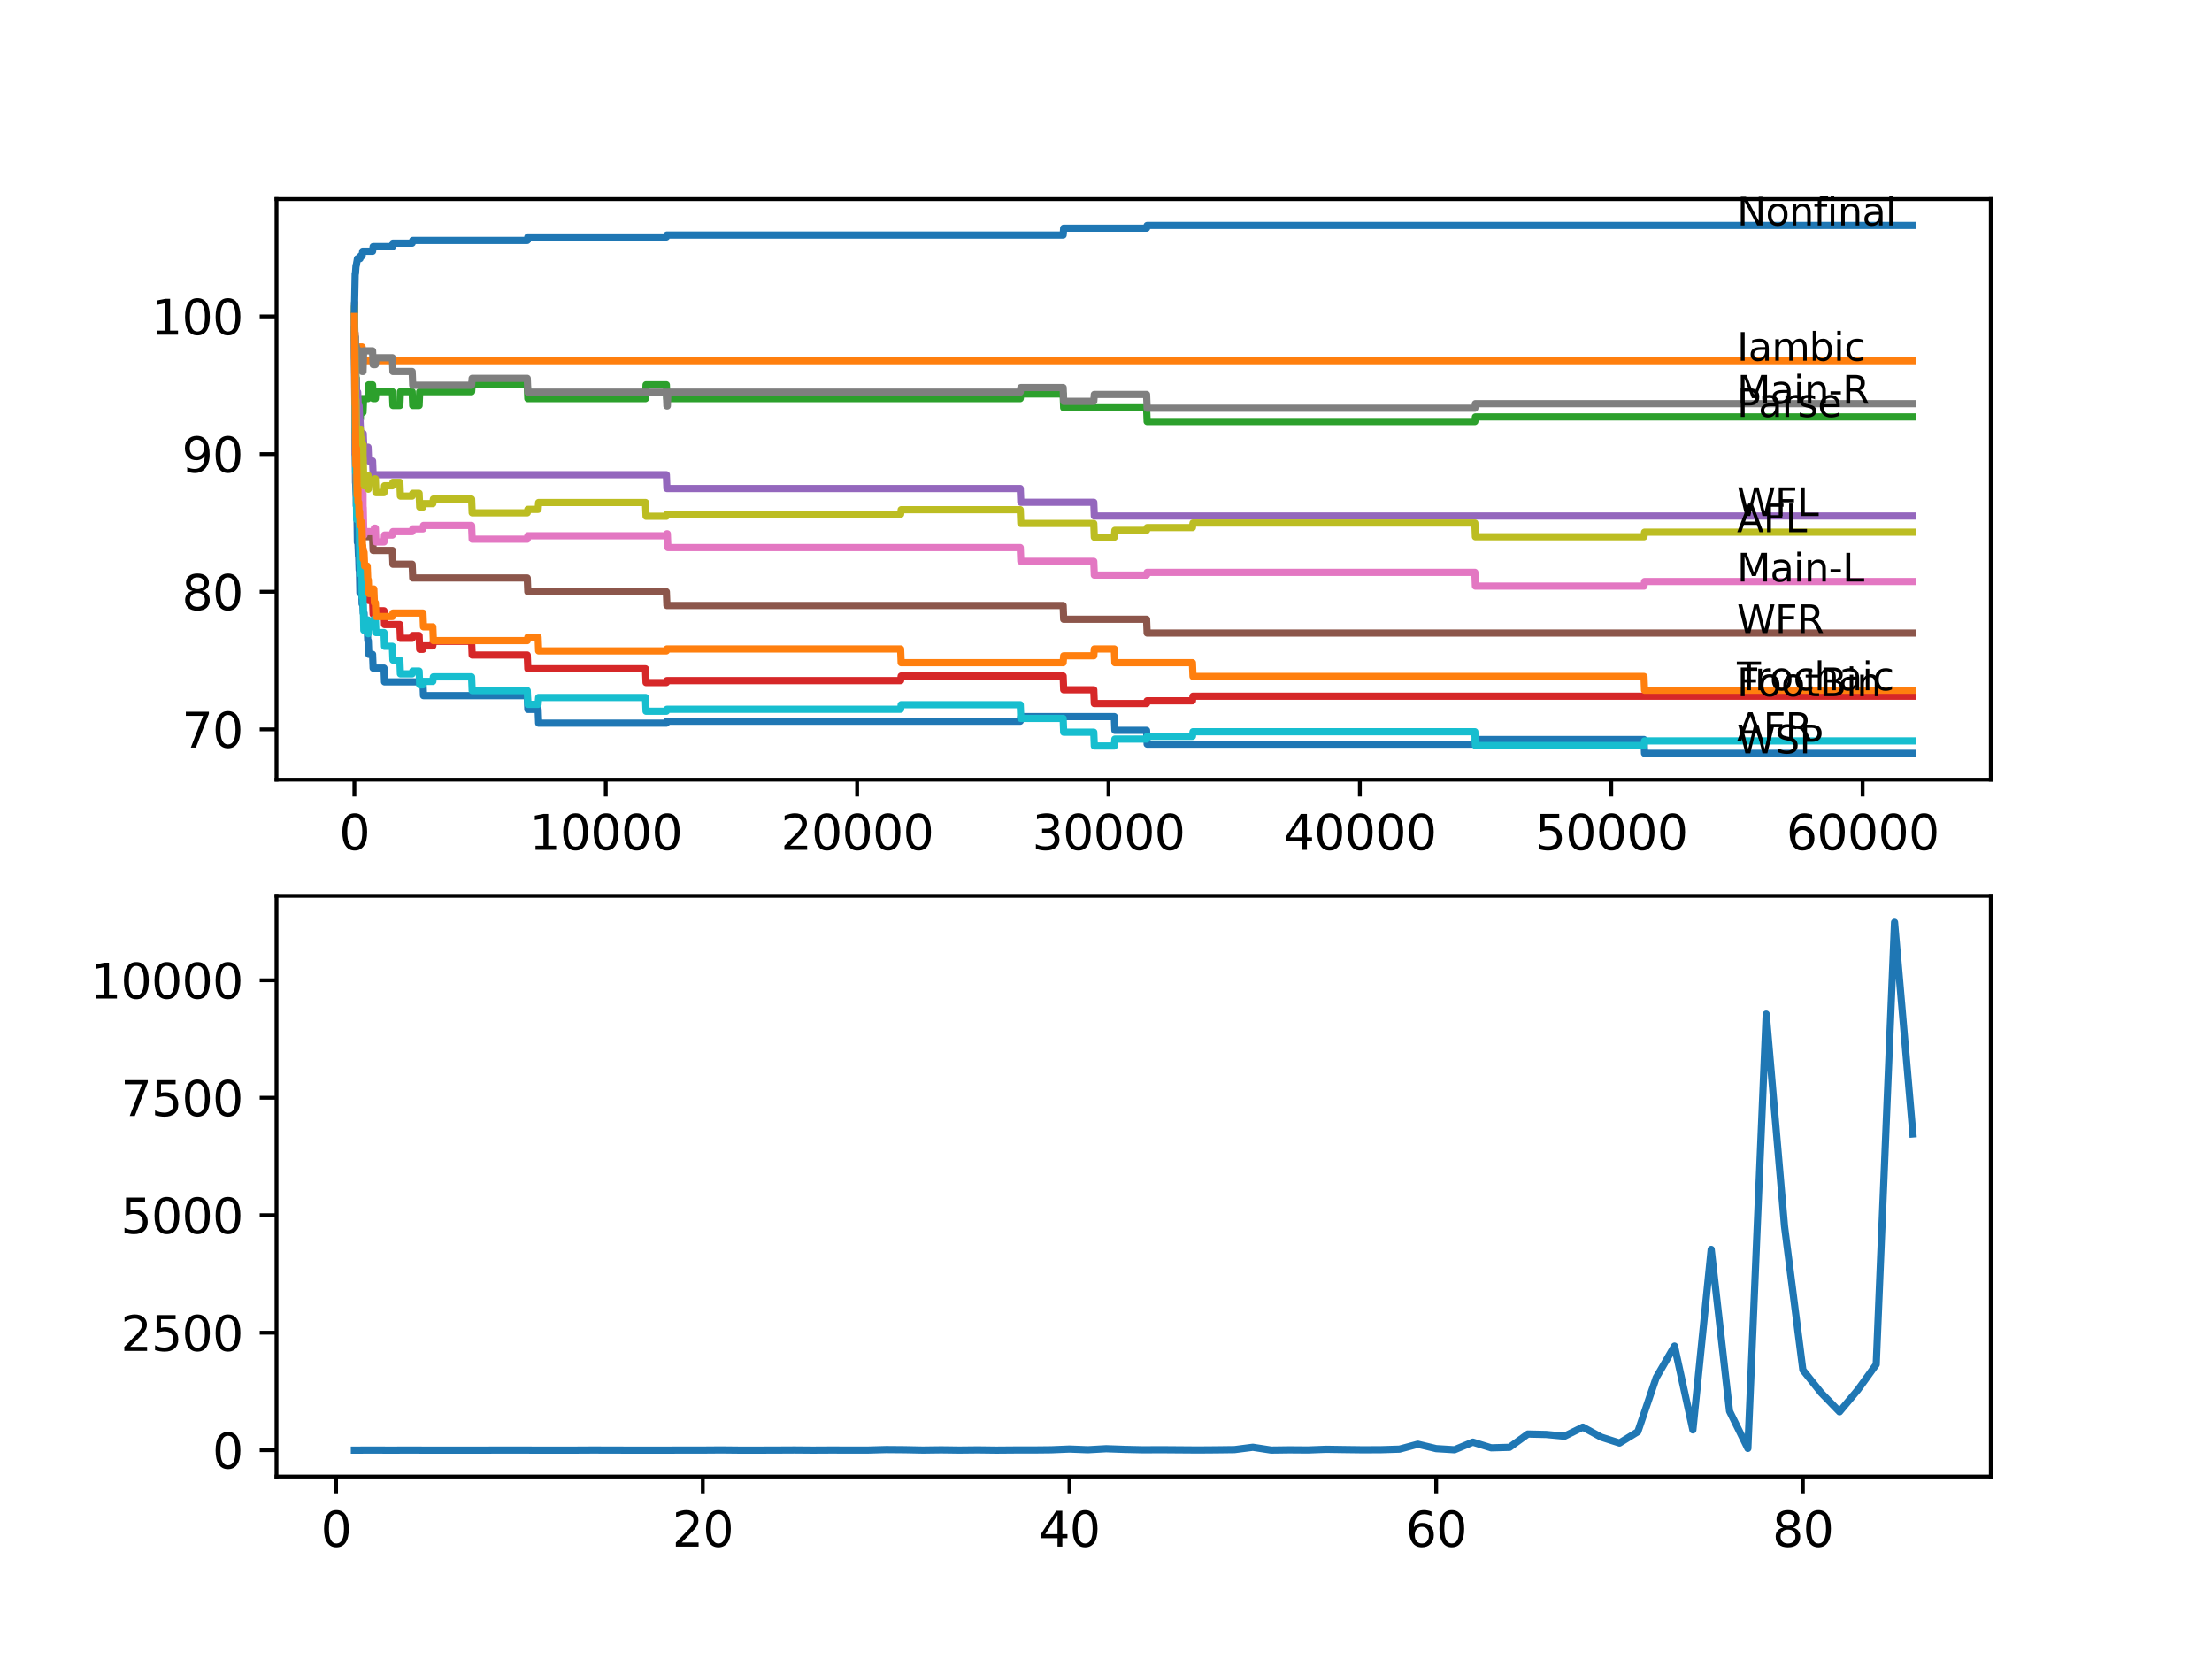 <?xml version="1.0" encoding="utf-8" standalone="no"?>
<!DOCTYPE svg PUBLIC "-//W3C//DTD SVG 1.1//EN"
  "http://www.w3.org/Graphics/SVG/1.1/DTD/svg11.dtd">
<svg xmlns:xlink="http://www.w3.org/1999/xlink" width="460.8pt" height="345.6pt" viewBox="0 0 460.8 345.6" xmlns="http://www.w3.org/2000/svg" version="1.1">
 <defs>
  <style type="text/css">*{stroke-linejoin: round; stroke-linecap: butt}</style>
 </defs>
 <g id="figure_1">
  <g id="patch_1">
   <path d="M 0 345.6 
L 460.8 345.6 
L 460.8 0 
L 0 0 
z
" style="fill: #ffffff"/>
  </g>
  <g id="axes_1">
   <g id="patch_2">
    <path d="M 57.6 162.432 
L 414.72 162.432 
L 414.72 41.472 
L 57.6 41.472 
z
" style="fill: #ffffff"/>
   </g>
   <g id="matplotlib.axis_1">
    <g id="xtick_1">
     <g id="line2d_1">
      <defs>
       <path id="m8330bb3895" d="M 0 0 
L 0 3.5 
" style="stroke: #000000; stroke-width: 0.8"/>
      </defs>
      <g>
       <use xlink:href="#m8330bb3895" x="73.827" y="162.432" style="stroke: #000000; stroke-width: 0.8"/>
      </g>
     </g>
     <g id="text_1">
      <!-- 0 -->
      <g transform="translate(70.646 177.03)scale(0.1 -0.1)">
       <defs>
        <path id="DejaVuSans-30" d="M 2034 4250 
Q 1547 4250 1301 3770 
Q 1056 3291 1056 2328 
Q 1056 1369 1301 889 
Q 1547 409 2034 409 
Q 2525 409 2770 889 
Q 3016 1369 3016 2328 
Q 3016 3291 2770 3770 
Q 2525 4250 2034 4250 
z
M 2034 4750 
Q 2819 4750 3233 4129 
Q 3647 3509 3647 2328 
Q 3647 1150 3233 529 
Q 2819 -91 2034 -91 
Q 1250 -91 836 529 
Q 422 1150 422 2328 
Q 422 3509 836 4129 
Q 1250 4750 2034 4750 
z
" transform="scale(0.016)"/>
       </defs>
       <use xlink:href="#DejaVuSans-30"/>
      </g>
     </g>
    </g>
    <g id="xtick_2">
     <g id="line2d_2">
      <g>
       <use xlink:href="#m8330bb3895" x="126.192" y="162.432" style="stroke: #000000; stroke-width: 0.8"/>
      </g>
     </g>
     <g id="text_2">
      <!-- 10000 -->
      <g transform="translate(110.286 177.03)scale(0.1 -0.1)">
       <defs>
        <path id="DejaVuSans-31" d="M 794 531 
L 1825 531 
L 1825 4091 
L 703 3866 
L 703 4441 
L 1819 4666 
L 2450 4666 
L 2450 531 
L 3481 531 
L 3481 0 
L 794 0 
L 794 531 
z
" transform="scale(0.016)"/>
       </defs>
       <use xlink:href="#DejaVuSans-31"/>
       <use xlink:href="#DejaVuSans-30" x="63.623"/>
       <use xlink:href="#DejaVuSans-30" x="127.246"/>
       <use xlink:href="#DejaVuSans-30" x="190.869"/>
       <use xlink:href="#DejaVuSans-30" x="254.492"/>
      </g>
     </g>
    </g>
    <g id="xtick_3">
     <g id="line2d_3">
      <g>
       <use xlink:href="#m8330bb3895" x="178.556" y="162.432" style="stroke: #000000; stroke-width: 0.8"/>
      </g>
     </g>
     <g id="text_3">
      <!-- 20000 -->
      <g transform="translate(162.65 177.03)scale(0.1 -0.1)">
       <defs>
        <path id="DejaVuSans-32" d="M 1228 531 
L 3431 531 
L 3431 0 
L 469 0 
L 469 531 
Q 828 903 1448 1529 
Q 2069 2156 2228 2338 
Q 2531 2678 2651 2914 
Q 2772 3150 2772 3378 
Q 2772 3750 2511 3984 
Q 2250 4219 1831 4219 
Q 1534 4219 1204 4116 
Q 875 4013 500 3803 
L 500 4441 
Q 881 4594 1212 4672 
Q 1544 4750 1819 4750 
Q 2544 4750 2975 4387 
Q 3406 4025 3406 3419 
Q 3406 3131 3298 2873 
Q 3191 2616 2906 2266 
Q 2828 2175 2409 1742 
Q 1991 1309 1228 531 
z
" transform="scale(0.016)"/>
       </defs>
       <use xlink:href="#DejaVuSans-32"/>
       <use xlink:href="#DejaVuSans-30" x="63.623"/>
       <use xlink:href="#DejaVuSans-30" x="127.246"/>
       <use xlink:href="#DejaVuSans-30" x="190.869"/>
       <use xlink:href="#DejaVuSans-30" x="254.492"/>
      </g>
     </g>
    </g>
    <g id="xtick_4">
     <g id="line2d_4">
      <g>
       <use xlink:href="#m8330bb3895" x="230.921" y="162.432" style="stroke: #000000; stroke-width: 0.8"/>
      </g>
     </g>
     <g id="text_4">
      <!-- 30000 -->
      <g transform="translate(215.015 177.03)scale(0.1 -0.1)">
       <defs>
        <path id="DejaVuSans-33" d="M 2597 2516 
Q 3050 2419 3304 2112 
Q 3559 1806 3559 1356 
Q 3559 666 3084 287 
Q 2609 -91 1734 -91 
Q 1441 -91 1130 -33 
Q 819 25 488 141 
L 488 750 
Q 750 597 1062 519 
Q 1375 441 1716 441 
Q 2309 441 2620 675 
Q 2931 909 2931 1356 
Q 2931 1769 2642 2001 
Q 2353 2234 1838 2234 
L 1294 2234 
L 1294 2753 
L 1863 2753 
Q 2328 2753 2575 2939 
Q 2822 3125 2822 3475 
Q 2822 3834 2567 4026 
Q 2313 4219 1838 4219 
Q 1578 4219 1281 4162 
Q 984 4106 628 3988 
L 628 4550 
Q 988 4650 1302 4700 
Q 1616 4750 1894 4750 
Q 2613 4750 3031 4423 
Q 3450 4097 3450 3541 
Q 3450 3153 3228 2886 
Q 3006 2619 2597 2516 
z
" transform="scale(0.016)"/>
       </defs>
       <use xlink:href="#DejaVuSans-33"/>
       <use xlink:href="#DejaVuSans-30" x="63.623"/>
       <use xlink:href="#DejaVuSans-30" x="127.246"/>
       <use xlink:href="#DejaVuSans-30" x="190.869"/>
       <use xlink:href="#DejaVuSans-30" x="254.492"/>
      </g>
     </g>
    </g>
    <g id="xtick_5">
     <g id="line2d_5">
      <g>
       <use xlink:href="#m8330bb3895" x="283.285" y="162.432" style="stroke: #000000; stroke-width: 0.8"/>
      </g>
     </g>
     <g id="text_5">
      <!-- 40000 -->
      <g transform="translate(267.379 177.03)scale(0.1 -0.1)">
       <defs>
        <path id="DejaVuSans-34" d="M 2419 4116 
L 825 1625 
L 2419 1625 
L 2419 4116 
z
M 2253 4666 
L 3047 4666 
L 3047 1625 
L 3713 1625 
L 3713 1100 
L 3047 1100 
L 3047 0 
L 2419 0 
L 2419 1100 
L 313 1100 
L 313 1709 
L 2253 4666 
z
" transform="scale(0.016)"/>
       </defs>
       <use xlink:href="#DejaVuSans-34"/>
       <use xlink:href="#DejaVuSans-30" x="63.623"/>
       <use xlink:href="#DejaVuSans-30" x="127.246"/>
       <use xlink:href="#DejaVuSans-30" x="190.869"/>
       <use xlink:href="#DejaVuSans-30" x="254.492"/>
      </g>
     </g>
    </g>
    <g id="xtick_6">
     <g id="line2d_6">
      <g>
       <use xlink:href="#m8330bb3895" x="335.65" y="162.432" style="stroke: #000000; stroke-width: 0.8"/>
      </g>
     </g>
     <g id="text_6">
      <!-- 50000 -->
      <g transform="translate(319.744 177.03)scale(0.1 -0.1)">
       <defs>
        <path id="DejaVuSans-35" d="M 691 4666 
L 3169 4666 
L 3169 4134 
L 1269 4134 
L 1269 2991 
Q 1406 3038 1543 3061 
Q 1681 3084 1819 3084 
Q 2600 3084 3056 2656 
Q 3513 2228 3513 1497 
Q 3513 744 3044 326 
Q 2575 -91 1722 -91 
Q 1428 -91 1123 -41 
Q 819 9 494 109 
L 494 744 
Q 775 591 1075 516 
Q 1375 441 1709 441 
Q 2250 441 2565 725 
Q 2881 1009 2881 1497 
Q 2881 1984 2565 2268 
Q 2250 2553 1709 2553 
Q 1456 2553 1204 2497 
Q 953 2441 691 2322 
L 691 4666 
z
" transform="scale(0.016)"/>
       </defs>
       <use xlink:href="#DejaVuSans-35"/>
       <use xlink:href="#DejaVuSans-30" x="63.623"/>
       <use xlink:href="#DejaVuSans-30" x="127.246"/>
       <use xlink:href="#DejaVuSans-30" x="190.869"/>
       <use xlink:href="#DejaVuSans-30" x="254.492"/>
      </g>
     </g>
    </g>
    <g id="xtick_7">
     <g id="line2d_7">
      <g>
       <use xlink:href="#m8330bb3895" x="388.014" y="162.432" style="stroke: #000000; stroke-width: 0.8"/>
      </g>
     </g>
     <g id="text_7">
      <!-- 60000 -->
      <g transform="translate(372.108 177.03)scale(0.1 -0.1)">
       <defs>
        <path id="DejaVuSans-36" d="M 2113 2584 
Q 1688 2584 1439 2293 
Q 1191 2003 1191 1497 
Q 1191 994 1439 701 
Q 1688 409 2113 409 
Q 2538 409 2786 701 
Q 3034 994 3034 1497 
Q 3034 2003 2786 2293 
Q 2538 2584 2113 2584 
z
M 3366 4563 
L 3366 3988 
Q 3128 4100 2886 4159 
Q 2644 4219 2406 4219 
Q 1781 4219 1451 3797 
Q 1122 3375 1075 2522 
Q 1259 2794 1537 2939 
Q 1816 3084 2150 3084 
Q 2853 3084 3261 2657 
Q 3669 2231 3669 1497 
Q 3669 778 3244 343 
Q 2819 -91 2113 -91 
Q 1303 -91 875 529 
Q 447 1150 447 2328 
Q 447 3434 972 4092 
Q 1497 4750 2381 4750 
Q 2619 4750 2861 4703 
Q 3103 4656 3366 4563 
z
" transform="scale(0.016)"/>
       </defs>
       <use xlink:href="#DejaVuSans-36"/>
       <use xlink:href="#DejaVuSans-30" x="63.623"/>
       <use xlink:href="#DejaVuSans-30" x="127.246"/>
       <use xlink:href="#DejaVuSans-30" x="190.869"/>
       <use xlink:href="#DejaVuSans-30" x="254.492"/>
      </g>
     </g>
    </g>
   </g>
   <g id="matplotlib.axis_2">
    <g id="ytick_1">
     <g id="line2d_8">
      <defs>
       <path id="m1b550901ca" d="M 0 0 
L -3.5 0 
" style="stroke: #000000; stroke-width: 0.8"/>
      </defs>
      <g>
       <use xlink:href="#m1b550901ca" x="57.6" y="151.943" style="stroke: #000000; stroke-width: 0.8"/>
      </g>
     </g>
     <g id="text_8">
      <!-- 70 -->
      <g transform="translate(37.875 155.742)scale(0.1 -0.1)">
       <defs>
        <path id="DejaVuSans-37" d="M 525 4666 
L 3525 4666 
L 3525 4397 
L 1831 0 
L 1172 0 
L 2766 4134 
L 525 4134 
L 525 4666 
z
" transform="scale(0.016)"/>
       </defs>
       <use xlink:href="#DejaVuSans-37"/>
       <use xlink:href="#DejaVuSans-30" x="63.623"/>
      </g>
     </g>
    </g>
    <g id="ytick_2">
     <g id="line2d_9">
      <g>
       <use xlink:href="#m1b550901ca" x="57.6" y="123.27" style="stroke: #000000; stroke-width: 0.8"/>
      </g>
     </g>
     <g id="text_9">
      <!-- 80 -->
      <g transform="translate(37.875 127.069)scale(0.1 -0.1)">
       <defs>
        <path id="DejaVuSans-38" d="M 2034 2216 
Q 1584 2216 1326 1975 
Q 1069 1734 1069 1313 
Q 1069 891 1326 650 
Q 1584 409 2034 409 
Q 2484 409 2743 651 
Q 3003 894 3003 1313 
Q 3003 1734 2745 1975 
Q 2488 2216 2034 2216 
z
M 1403 2484 
Q 997 2584 770 2862 
Q 544 3141 544 3541 
Q 544 4100 942 4425 
Q 1341 4750 2034 4750 
Q 2731 4750 3128 4425 
Q 3525 4100 3525 3541 
Q 3525 3141 3298 2862 
Q 3072 2584 2669 2484 
Q 3125 2378 3379 2068 
Q 3634 1759 3634 1313 
Q 3634 634 3220 271 
Q 2806 -91 2034 -91 
Q 1263 -91 848 271 
Q 434 634 434 1313 
Q 434 1759 690 2068 
Q 947 2378 1403 2484 
z
M 1172 3481 
Q 1172 3119 1398 2916 
Q 1625 2713 2034 2713 
Q 2441 2713 2670 2916 
Q 2900 3119 2900 3481 
Q 2900 3844 2670 4047 
Q 2441 4250 2034 4250 
Q 1625 4250 1398 4047 
Q 1172 3844 1172 3481 
z
" transform="scale(0.016)"/>
       </defs>
       <use xlink:href="#DejaVuSans-38"/>
       <use xlink:href="#DejaVuSans-30" x="63.623"/>
      </g>
     </g>
    </g>
    <g id="ytick_3">
     <g id="line2d_10">
      <g>
       <use xlink:href="#m1b550901ca" x="57.6" y="94.596" style="stroke: #000000; stroke-width: 0.8"/>
      </g>
     </g>
     <g id="text_10">
      <!-- 90 -->
      <g transform="translate(37.875 98.395)scale(0.1 -0.1)">
       <defs>
        <path id="DejaVuSans-39" d="M 703 97 
L 703 672 
Q 941 559 1184 500 
Q 1428 441 1663 441 
Q 2288 441 2617 861 
Q 2947 1281 2994 2138 
Q 2813 1869 2534 1725 
Q 2256 1581 1919 1581 
Q 1219 1581 811 2004 
Q 403 2428 403 3163 
Q 403 3881 828 4315 
Q 1253 4750 1959 4750 
Q 2769 4750 3195 4129 
Q 3622 3509 3622 2328 
Q 3622 1225 3098 567 
Q 2575 -91 1691 -91 
Q 1453 -91 1209 -44 
Q 966 3 703 97 
z
M 1959 2075 
Q 2384 2075 2632 2365 
Q 2881 2656 2881 3163 
Q 2881 3666 2632 3958 
Q 2384 4250 1959 4250 
Q 1534 4250 1286 3958 
Q 1038 3666 1038 3163 
Q 1038 2656 1286 2365 
Q 1534 2075 1959 2075 
z
" transform="scale(0.016)"/>
       </defs>
       <use xlink:href="#DejaVuSans-39"/>
       <use xlink:href="#DejaVuSans-30" x="63.623"/>
      </g>
     </g>
    </g>
    <g id="ytick_4">
     <g id="line2d_11">
      <g>
       <use xlink:href="#m1b550901ca" x="57.6" y="65.922" style="stroke: #000000; stroke-width: 0.8"/>
      </g>
     </g>
     <g id="text_11">
      <!-- 100 -->
      <g transform="translate(31.512 69.721)scale(0.1 -0.1)">
       <use xlink:href="#DejaVuSans-31"/>
       <use xlink:href="#DejaVuSans-30" x="63.623"/>
       <use xlink:href="#DejaVuSans-30" x="127.246"/>
      </g>
     </g>
    </g>
   </g>
   <g id="line2d_12">
    <path d="M 73.833 68.79 
L 73.864 68.073 
L 73.896 74.763 
L 73.911 74.763 
L 74.068 100.57 
L 74.089 100.57 
L 74.205 103.437 
L 74.21 103.437 
L 74.22 102.481 
L 74.225 105.348 
L 74.314 104.393 
L 74.325 104.393 
L 74.451 112.995 
L 74.561 112.995 
L 74.676 115.862 
L 74.723 115.862 
L 74.812 118.73 
L 74.833 117.774 
L 74.854 117.774 
L 74.974 123.508 
L 75 123.508 
L 75.116 122.935 
L 75.388 122.935 
L 75.435 125.802 
L 75.498 124.847 
L 75.556 124.847 
L 75.671 127.714 
L 75.833 127.714 
L 75.948 130.581 
L 76.498 130.581 
L 76.613 133.449 
L 76.718 133.449 
L 76.833 136.316 
L 77.613 136.316 
L 77.729 139.183 
L 79.991 139.183 
L 80.106 142.051 
L 88.107 142.051 
L 88.222 144.918 
L 109.839 144.918 
L 109.954 147.786 
L 112.095 147.786 
L 112.211 150.653 
L 138.817 150.653 
L 138.932 150.243 
L 212.536 150.243 
L 212.651 149.287 
L 232.131 149.287 
L 232.246 152.155 
L 238.854 152.155 
L 238.969 155.022 
L 307.237 155.022 
L 307.352 154.066 
L 342.473 154.066 
L 342.588 156.934 
L 398.487 156.934 
L 398.487 156.934 
" clip-path="url(#p54f40e3503)" style="fill: none; stroke: #1f77b4; stroke-width: 1.5; stroke-linecap: square"/>
   </g>
   <g id="line2d_13">
    <path d="M 73.833 65.922 
L 73.869 65.205 
L 73.885 70.94 
L 73.906 70.94 
L 73.932 70.94 
L 73.979 69.411 
L 73.985 72.278 
L 74.026 72.278 
L 75.435 72.278 
L 75.55 75.146 
L 398.487 75.146 
L 398.487 75.146 
" clip-path="url(#p54f40e3503)" style="fill: none; stroke: #ff7f0e; stroke-width: 1.5; stroke-linecap: square"/>
   </g>
   <g id="line2d_14">
    <path d="M 73.833 68.79 
L 73.932 79.064 
L 73.953 77.535 
L 74.047 72.517 
L 74.068 75.384 
L 74.184 79.686 
L 74.21 79.686 
L 74.22 78.73 
L 74.225 81.597 
L 74.309 81.597 
L 74.346 81.597 
L 74.461 84.464 
L 75 84.464 
L 75.063 87.332 
L 75.11 84.464 
L 75.398 84.464 
L 75.435 83.031 
L 75.44 85.898 
L 75.503 85.898 
L 75.624 85.898 
L 75.744 83.031 
L 76.671 83.031 
L 76.786 80.163 
L 77.613 80.163 
L 77.729 83.031 
L 78.195 83.031 
L 78.31 81.597 
L 81.74 81.597 
L 81.855 84.464 
L 83.295 84.464 
L 83.41 81.597 
L 85.861 81.597 
L 85.976 84.464 
L 87.311 84.464 
L 87.427 81.597 
L 98.24 81.597 
L 98.355 80.163 
L 109.839 80.163 
L 109.954 83.031 
L 134.471 83.031 
L 134.586 80.163 
L 138.817 80.163 
L 138.932 83.031 
L 212.536 83.031 
L 212.651 82.075 
L 221.469 82.075 
L 221.584 84.942 
L 238.854 84.942 
L 238.969 87.81 
L 307.237 87.81 
L 307.352 86.854 
L 398.487 86.854 
L 398.487 86.854 
" clip-path="url(#p54f40e3503)" style="fill: none; stroke: #2ca02c; stroke-width: 1.5; stroke-linecap: square"/>
   </g>
   <g id="line2d_15">
    <path d="M 73.833 65.922 
L 73.969 80.259 
L 74.016 78.825 
L 74.021 81.693 
L 74.047 81.693 
L 74.173 90.295 
L 74.22 90.295 
L 74.304 98.18 
L 74.341 96.746 
L 74.346 96.746 
L 74.388 99.614 
L 74.456 98.897 
L 74.513 98.897 
L 74.561 101.764 
L 74.623 101.047 
L 74.723 101.047 
L 74.812 100.331 
L 74.817 103.198 
L 74.854 103.198 
L 74.98 111.8 
L 75 111.8 
L 75.063 111.227 
L 75.069 114.094 
L 75.089 114.094 
L 75.388 114.094 
L 75.398 113.138 
L 75.404 116.006 
L 75.493 115.05 
L 75.556 115.05 
L 75.624 114.333 
L 75.629 117.2 
L 75.65 117.2 
L 75.665 117.2 
L 75.786 122.935 
L 75.833 122.935 
L 75.948 122.218 
L 76.671 122.218 
L 76.786 125.086 
L 77.613 125.086 
L 77.729 127.953 
L 77.875 127.953 
L 77.99 127.236 
L 79.991 127.236 
L 80.106 130.103 
L 83.295 130.103 
L 83.41 132.971 
L 85.861 132.971 
L 85.976 132.397 
L 87.311 132.397 
L 87.427 135.265 
L 88.107 135.265 
L 88.222 134.548 
L 90.165 134.548 
L 90.28 133.592 
L 98.24 133.592 
L 98.355 136.459 
L 109.839 136.459 
L 109.954 139.327 
L 134.471 139.327 
L 134.586 142.194 
L 138.817 142.194 
L 138.932 141.785 
L 187.61 141.785 
L 187.725 140.829 
L 221.469 140.829 
L 221.584 143.696 
L 227.852 143.696 
L 227.968 146.563 
L 238.854 146.563 
L 238.969 145.99 
L 248.405 145.99 
L 248.521 145.034 
L 398.487 145.034 
L 398.487 145.034 
" clip-path="url(#p54f40e3503)" style="fill: none; stroke: #d62728; stroke-width: 1.5; stroke-linecap: square"/>
   </g>
   <g id="line2d_16">
    <path d="M 73.833 65.922 
L 73.843 65.922 
L 73.958 70.223 
L 73.979 70.223 
L 74.105 78.825 
L 74.157 78.825 
L 74.273 81.693 
L 74.513 81.693 
L 74.629 84.56 
L 74.812 84.56 
L 74.927 87.427 
L 75 87.427 
L 75.116 90.295 
L 75.665 90.295 
L 75.781 93.162 
L 76.671 93.162 
L 76.786 96.03 
L 77.613 96.03 
L 77.729 98.897 
L 138.817 98.897 
L 138.932 101.764 
L 212.536 101.764 
L 212.651 104.632 
L 227.852 104.632 
L 227.968 107.499 
L 398.487 107.499 
L 398.487 107.499 
" clip-path="url(#p54f40e3503)" style="fill: none; stroke: #9467bd; stroke-width: 1.5; stroke-linecap: square"/>
   </g>
   <g id="line2d_17">
    <path d="M 73.833 68.79 
L 73.99 94.596 
L 74.047 94.596 
L 74.168 100.331 
L 74.22 100.331 
L 74.335 103.198 
L 74.346 103.198 
L 74.461 106.065 
L 75 106.065 
L 75.116 108.933 
L 75.435 108.933 
L 75.55 111.8 
L 77.613 111.8 
L 77.729 114.667 
L 81.74 114.667 
L 81.855 117.535 
L 85.861 117.535 
L 85.976 120.402 
L 109.839 120.402 
L 109.954 123.27 
L 138.817 123.27 
L 138.932 126.137 
L 221.469 126.137 
L 221.584 129.004 
L 238.854 129.004 
L 238.969 131.872 
L 398.487 131.872 
L 398.487 131.872 
" clip-path="url(#p54f40e3503)" style="fill: none; stroke: #8c564b; stroke-width: 1.5; stroke-linecap: square"/>
   </g>
   <g id="line2d_18">
    <path d="M 73.833 65.922 
L 73.958 89.004 
L 73.979 87.332 
L 74.011 85.898 
L 74.032 94.5 
L 74.037 94.5 
L 74.047 94.5 
L 74.079 91.872 
L 74.084 94.739 
L 74.157 93.783 
L 74.267 101.669 
L 74.278 100.952 
L 74.299 100.952 
L 74.304 103.819 
L 74.409 101.669 
L 74.513 101.669 
L 74.561 104.536 
L 74.623 103.819 
L 74.723 103.819 
L 74.812 103.102 
L 74.817 105.97 
L 74.854 105.97 
L 74.98 100.713 
L 75.398 100.713 
L 75.514 103.58 
L 75.556 103.58 
L 75.624 102.863 
L 75.629 105.731 
L 75.65 105.731 
L 75.665 105.731 
L 75.786 111.466 
L 75.833 111.466 
L 75.948 110.749 
L 77.875 110.749 
L 77.99 110.032 
L 78.195 110.032 
L 78.31 112.899 
L 79.991 112.899 
L 80.106 111.466 
L 81.74 111.466 
L 81.855 110.749 
L 85.861 110.749 
L 85.976 110.175 
L 88.107 110.175 
L 88.222 109.458 
L 98.24 109.458 
L 98.355 112.326 
L 109.839 112.326 
L 109.954 111.609 
L 138.817 111.609 
L 138.932 111.199 
L 139.016 111.199 
L 139.131 114.067 
L 212.536 114.067 
L 212.651 116.934 
L 227.852 116.934 
L 227.968 119.801 
L 238.854 119.801 
L 238.969 119.228 
L 307.237 119.228 
L 307.352 122.095 
L 342.473 122.095 
L 342.588 121.139 
L 398.487 121.139 
L 398.487 121.139 
" clip-path="url(#p54f40e3503)" style="fill: none; stroke: #e377c2; stroke-width: 1.5; stroke-linecap: square"/>
   </g>
   <g id="line2d_19">
    <path d="M 73.833 65.922 
L 73.869 63.055 
L 73.896 70.701 
L 73.906 69.267 
L 74.011 75.958 
L 74.021 71.657 
L 74.026 71.657 
L 74.047 70.223 
L 74.074 75.958 
L 74.126 74.524 
L 74.157 74.524 
L 74.22 72.135 
L 74.225 75.002 
L 74.267 73.568 
L 74.299 73.568 
L 74.346 72.613 
L 74.351 75.48 
L 74.398 75.48 
L 74.513 75.48 
L 74.629 74.046 
L 74.812 74.046 
L 74.927 73.091 
L 75 73.091 
L 75.116 75.958 
L 75.398 75.958 
L 75.435 74.524 
L 75.44 77.392 
L 75.503 77.392 
L 75.624 77.392 
L 75.749 73.091 
L 77.613 73.091 
L 77.729 75.958 
L 78.195 75.958 
L 78.31 74.524 
L 81.74 74.524 
L 81.855 77.392 
L 85.861 77.392 
L 85.976 80.259 
L 98.24 80.259 
L 98.355 78.825 
L 109.839 78.825 
L 109.954 81.693 
L 138.817 81.693 
L 138.932 84.56 
L 139.016 84.56 
L 139.131 81.693 
L 212.536 81.693 
L 212.651 80.737 
L 221.469 80.737 
L 221.584 83.604 
L 227.852 83.604 
L 227.968 82.171 
L 238.854 82.171 
L 238.969 85.038 
L 307.237 85.038 
L 307.352 84.082 
L 398.487 84.082 
L 398.487 84.082 
" clip-path="url(#p54f40e3503)" style="fill: none; stroke: #7f7f7f; stroke-width: 1.5; stroke-linecap: square"/>
   </g>
   <g id="line2d_20">
    <path d="M 73.833 64.488 
L 73.843 64.488 
L 73.859 63.772 
L 73.906 70.223 
L 74.037 83.031 
L 74.047 83.031 
L 74.079 81.358 
L 74.084 84.226 
L 74.152 83.27 
L 74.157 83.27 
L 74.267 91.155 
L 74.278 90.438 
L 74.299 90.438 
L 74.304 93.306 
L 74.409 90.438 
L 74.513 90.438 
L 74.561 93.306 
L 74.623 92.589 
L 74.723 92.589 
L 74.812 91.872 
L 74.817 94.739 
L 74.854 94.739 
L 74.98 89.482 
L 75.063 89.482 
L 75.178 92.35 
L 75.388 92.35 
L 75.398 91.394 
L 75.404 94.261 
L 75.493 93.306 
L 75.556 93.306 
L 75.624 92.589 
L 75.629 95.456 
L 75.65 95.456 
L 75.665 95.456 
L 75.786 101.191 
L 75.833 101.191 
L 75.948 100.474 
L 76.498 100.474 
L 76.613 99.04 
L 76.671 99.04 
L 76.718 101.908 
L 76.781 100.474 
L 77.875 100.474 
L 77.99 99.757 
L 78.195 99.757 
L 78.31 102.624 
L 79.991 102.624 
L 80.106 101.191 
L 81.74 101.191 
L 81.855 100.474 
L 83.295 100.474 
L 83.41 103.341 
L 85.861 103.341 
L 85.976 102.768 
L 87.311 102.768 
L 87.427 105.635 
L 88.107 105.635 
L 88.222 104.918 
L 90.165 104.918 
L 90.28 103.963 
L 98.24 103.963 
L 98.355 106.83 
L 109.839 106.83 
L 109.954 106.113 
L 112.095 106.113 
L 112.211 104.679 
L 134.471 104.679 
L 134.586 107.547 
L 138.817 107.547 
L 138.932 107.137 
L 187.61 107.137 
L 187.725 106.181 
L 212.536 106.181 
L 212.651 109.049 
L 227.852 109.049 
L 227.968 111.916 
L 232.131 111.916 
L 232.246 110.482 
L 238.854 110.482 
L 238.969 109.909 
L 248.405 109.909 
L 248.521 108.953 
L 307.237 108.953 
L 307.352 111.821 
L 342.473 111.821 
L 342.588 110.865 
L 398.487 110.865 
L 398.487 110.865 
" clip-path="url(#p54f40e3503)" style="fill: none; stroke: #bcbd22; stroke-width: 1.5; stroke-linecap: square"/>
   </g>
   <g id="line2d_21">
    <path d="M 73.833 65.922 
L 73.969 90.056 
L 73.985 88.622 
L 74.006 88.622 
L 74.016 87.905 
L 74.032 93.64 
L 74.068 92.684 
L 74.089 98.419 
L 74.184 97.463 
L 74.21 97.463 
L 74.304 108.216 
L 74.335 106.782 
L 74.346 106.782 
L 74.466 105.348 
L 74.513 105.348 
L 74.561 108.216 
L 74.623 107.499 
L 74.723 107.499 
L 74.812 106.782 
L 74.817 109.65 
L 74.854 109.65 
L 74.974 117.296 
L 75 117.296 
L 75.063 116.722 
L 75.069 119.59 
L 75.089 119.59 
L 75.388 119.59 
L 75.398 118.634 
L 75.44 124.369 
L 75.477 123.413 
L 75.556 123.413 
L 75.624 122.696 
L 75.629 125.563 
L 75.65 125.563 
L 75.665 125.563 
L 75.786 131.298 
L 75.833 131.298 
L 75.948 130.581 
L 76.498 130.581 
L 76.613 129.148 
L 76.671 129.148 
L 76.718 132.015 
L 76.781 130.581 
L 77.613 130.581 
L 77.729 129.626 
L 77.875 129.626 
L 77.99 128.909 
L 78.195 128.909 
L 78.31 131.776 
L 79.991 131.776 
L 80.106 134.643 
L 81.74 134.643 
L 81.855 137.511 
L 83.295 137.511 
L 83.41 140.378 
L 85.861 140.378 
L 85.976 139.805 
L 87.311 139.805 
L 87.427 142.672 
L 88.107 142.672 
L 88.222 141.955 
L 90.165 141.955 
L 90.28 140.999 
L 98.24 140.999 
L 98.355 143.867 
L 109.839 143.867 
L 109.954 146.734 
L 112.095 146.734 
L 112.211 145.3 
L 134.471 145.3 
L 134.586 148.168 
L 138.817 148.168 
L 138.932 147.758 
L 187.61 147.758 
L 187.725 146.802 
L 212.536 146.802 
L 212.651 149.67 
L 221.469 149.67 
L 221.584 152.537 
L 227.852 152.537 
L 227.968 155.405 
L 232.131 155.405 
L 232.246 153.971 
L 238.854 153.971 
L 238.969 153.397 
L 248.405 153.397 
L 248.521 152.442 
L 307.237 152.442 
L 307.352 155.309 
L 342.473 155.309 
L 342.588 154.353 
L 398.487 154.353 
L 398.487 154.353 
" clip-path="url(#p54f40e3503)" style="fill: none; stroke: #17becf; stroke-width: 1.5; stroke-linecap: square"/>
   </g>
   <g id="line2d_22">
    <path d="M 73.833 64.488 
L 73.995 56.985 
L 74.047 56.985 
L 74.168 55.313 
L 74.22 55.313 
L 74.335 54.596 
L 74.346 54.596 
L 74.461 53.879 
L 75 53.879 
L 75.116 53.306 
L 75.435 53.306 
L 75.55 52.35 
L 77.613 52.35 
L 77.729 51.394 
L 81.74 51.394 
L 81.855 50.677 
L 85.861 50.677 
L 85.976 50.104 
L 109.839 50.104 
L 109.954 49.387 
L 138.817 49.387 
L 138.932 48.977 
L 221.469 48.977 
L 221.584 47.544 
L 238.854 47.544 
L 238.969 46.97 
L 398.487 46.97 
L 398.487 46.97 
" clip-path="url(#p54f40e3503)" style="fill: none; stroke: #1f77b4; stroke-width: 1.5; stroke-linecap: square"/>
   </g>
   <g id="line2d_23">
    <path d="M 73.833 65.922 
L 73.974 84.321 
L 74.006 84.321 
L 74.136 96.985 
L 74.157 96.985 
L 74.267 93.401 
L 74.393 103.198 
L 74.513 103.198 
L 74.561 101.764 
L 74.566 104.632 
L 74.618 104.632 
L 74.723 104.632 
L 74.812 107.499 
L 74.833 106.543 
L 74.906 106.543 
L 75 109.411 
L 75.021 108.837 
L 75.388 108.837 
L 75.503 113.616 
L 75.556 113.616 
L 75.665 116.483 
L 75.781 115.05 
L 75.833 115.05 
L 75.948 117.917 
L 76.498 117.917 
L 76.613 120.784 
L 76.718 120.784 
L 76.833 123.652 
L 77.613 123.652 
L 77.729 122.696 
L 77.875 122.696 
L 77.99 125.563 
L 78.195 125.563 
L 78.31 128.431 
L 81.74 128.431 
L 81.855 127.714 
L 88.107 127.714 
L 88.222 130.581 
L 90.165 130.581 
L 90.28 133.449 
L 109.839 133.449 
L 109.954 132.732 
L 112.095 132.732 
L 112.211 135.599 
L 138.817 135.599 
L 138.932 135.19 
L 187.61 135.19 
L 187.725 138.057 
L 221.469 138.057 
L 221.584 136.623 
L 227.852 136.623 
L 227.968 135.19 
L 232.131 135.19 
L 232.246 138.057 
L 248.405 138.057 
L 248.521 140.924 
L 342.473 140.924 
L 342.588 143.792 
L 398.487 143.792 
L 398.487 143.792 
" clip-path="url(#p54f40e3503)" style="fill: none; stroke: #ff7f0e; stroke-width: 1.5; stroke-linecap: square"/>
   </g>
   <g id="patch_3">
    <path d="M 57.6 162.432 
L 57.6 41.472 
" style="fill: none; stroke: #000000; stroke-width: 0.8; stroke-linejoin: miter; stroke-linecap: square"/>
   </g>
   <g id="patch_4">
    <path d="M 414.72 162.432 
L 414.72 41.472 
" style="fill: none; stroke: #000000; stroke-width: 0.8; stroke-linejoin: miter; stroke-linecap: square"/>
   </g>
   <g id="patch_5">
    <path d="M 57.6 162.432 
L 414.72 162.432 
" style="fill: none; stroke: #000000; stroke-width: 0.8; stroke-linejoin: miter; stroke-linecap: square"/>
   </g>
   <g id="patch_6">
    <path d="M 57.6 41.472 
L 414.72 41.472 
" style="fill: none; stroke: #000000; stroke-width: 0.8; stroke-linejoin: miter; stroke-linecap: square"/>
   </g>
   <g id="text_12">
    <!-- WSP -->
    <g transform="translate(361.832 156.934)scale(0.08 -0.08)">
     <defs>
      <path id="DejaVuSans-57" d="M 213 4666 
L 850 4666 
L 1831 722 
L 2809 4666 
L 3519 4666 
L 4500 722 
L 5478 4666 
L 6119 4666 
L 4947 0 
L 4153 0 
L 3169 4050 
L 2175 0 
L 1381 0 
L 213 4666 
z
" transform="scale(0.016)"/>
      <path id="DejaVuSans-53" d="M 3425 4513 
L 3425 3897 
Q 3066 4069 2747 4153 
Q 2428 4238 2131 4238 
Q 1616 4238 1336 4038 
Q 1056 3838 1056 3469 
Q 1056 3159 1242 3001 
Q 1428 2844 1947 2747 
L 2328 2669 
Q 3034 2534 3370 2195 
Q 3706 1856 3706 1288 
Q 3706 609 3251 259 
Q 2797 -91 1919 -91 
Q 1588 -91 1214 -16 
Q 841 59 441 206 
L 441 856 
Q 825 641 1194 531 
Q 1563 422 1919 422 
Q 2459 422 2753 634 
Q 3047 847 3047 1241 
Q 3047 1584 2836 1778 
Q 2625 1972 2144 2069 
L 1759 2144 
Q 1053 2284 737 2584 
Q 422 2884 422 3419 
Q 422 4038 858 4394 
Q 1294 4750 2059 4750 
Q 2388 4750 2728 4690 
Q 3069 4631 3425 4513 
z
" transform="scale(0.016)"/>
      <path id="DejaVuSans-50" d="M 1259 4147 
L 1259 2394 
L 2053 2394 
Q 2494 2394 2734 2622 
Q 2975 2850 2975 3272 
Q 2975 3691 2734 3919 
Q 2494 4147 2053 4147 
L 1259 4147 
z
M 628 4666 
L 2053 4666 
Q 2838 4666 3239 4311 
Q 3641 3956 3641 3272 
Q 3641 2581 3239 2228 
Q 2838 1875 2053 1875 
L 1259 1875 
L 1259 0 
L 628 0 
L 628 4666 
z
" transform="scale(0.016)"/>
     </defs>
     <use xlink:href="#DejaVuSans-57"/>
     <use xlink:href="#DejaVuSans-53" x="98.877"/>
     <use xlink:href="#DejaVuSans-50" x="162.354"/>
    </g>
   </g>
   <g id="text_13">
    <!-- Iambic -->
    <g transform="translate(361.832 75.146)scale(0.08 -0.08)">
     <defs>
      <path id="DejaVuSans-49" d="M 628 4666 
L 1259 4666 
L 1259 0 
L 628 0 
L 628 4666 
z
" transform="scale(0.016)"/>
      <path id="DejaVuSans-61" d="M 2194 1759 
Q 1497 1759 1228 1600 
Q 959 1441 959 1056 
Q 959 750 1161 570 
Q 1363 391 1709 391 
Q 2188 391 2477 730 
Q 2766 1069 2766 1631 
L 2766 1759 
L 2194 1759 
z
M 3341 1997 
L 3341 0 
L 2766 0 
L 2766 531 
Q 2569 213 2275 61 
Q 1981 -91 1556 -91 
Q 1019 -91 701 211 
Q 384 513 384 1019 
Q 384 1609 779 1909 
Q 1175 2209 1959 2209 
L 2766 2209 
L 2766 2266 
Q 2766 2663 2505 2880 
Q 2244 3097 1772 3097 
Q 1472 3097 1187 3025 
Q 903 2953 641 2809 
L 641 3341 
Q 956 3463 1253 3523 
Q 1550 3584 1831 3584 
Q 2591 3584 2966 3190 
Q 3341 2797 3341 1997 
z
" transform="scale(0.016)"/>
      <path id="DejaVuSans-6d" d="M 3328 2828 
Q 3544 3216 3844 3400 
Q 4144 3584 4550 3584 
Q 5097 3584 5394 3201 
Q 5691 2819 5691 2113 
L 5691 0 
L 5113 0 
L 5113 2094 
Q 5113 2597 4934 2840 
Q 4756 3084 4391 3084 
Q 3944 3084 3684 2787 
Q 3425 2491 3425 1978 
L 3425 0 
L 2847 0 
L 2847 2094 
Q 2847 2600 2669 2842 
Q 2491 3084 2119 3084 
Q 1678 3084 1418 2786 
Q 1159 2488 1159 1978 
L 1159 0 
L 581 0 
L 581 3500 
L 1159 3500 
L 1159 2956 
Q 1356 3278 1631 3431 
Q 1906 3584 2284 3584 
Q 2666 3584 2933 3390 
Q 3200 3197 3328 2828 
z
" transform="scale(0.016)"/>
      <path id="DejaVuSans-62" d="M 3116 1747 
Q 3116 2381 2855 2742 
Q 2594 3103 2138 3103 
Q 1681 3103 1420 2742 
Q 1159 2381 1159 1747 
Q 1159 1113 1420 752 
Q 1681 391 2138 391 
Q 2594 391 2855 752 
Q 3116 1113 3116 1747 
z
M 1159 2969 
Q 1341 3281 1617 3432 
Q 1894 3584 2278 3584 
Q 2916 3584 3314 3078 
Q 3713 2572 3713 1747 
Q 3713 922 3314 415 
Q 2916 -91 2278 -91 
Q 1894 -91 1617 61 
Q 1341 213 1159 525 
L 1159 0 
L 581 0 
L 581 4863 
L 1159 4863 
L 1159 2969 
z
" transform="scale(0.016)"/>
      <path id="DejaVuSans-69" d="M 603 3500 
L 1178 3500 
L 1178 0 
L 603 0 
L 603 3500 
z
M 603 4863 
L 1178 4863 
L 1178 4134 
L 603 4134 
L 603 4863 
z
" transform="scale(0.016)"/>
      <path id="DejaVuSans-63" d="M 3122 3366 
L 3122 2828 
Q 2878 2963 2633 3030 
Q 2388 3097 2138 3097 
Q 1578 3097 1268 2742 
Q 959 2388 959 1747 
Q 959 1106 1268 751 
Q 1578 397 2138 397 
Q 2388 397 2633 464 
Q 2878 531 3122 666 
L 3122 134 
Q 2881 22 2623 -34 
Q 2366 -91 2075 -91 
Q 1284 -91 818 406 
Q 353 903 353 1747 
Q 353 2603 823 3093 
Q 1294 3584 2113 3584 
Q 2378 3584 2631 3529 
Q 2884 3475 3122 3366 
z
" transform="scale(0.016)"/>
     </defs>
     <use xlink:href="#DejaVuSans-49"/>
     <use xlink:href="#DejaVuSans-61" x="29.492"/>
     <use xlink:href="#DejaVuSans-6d" x="90.771"/>
     <use xlink:href="#DejaVuSans-62" x="188.184"/>
     <use xlink:href="#DejaVuSans-69" x="251.66"/>
     <use xlink:href="#DejaVuSans-63" x="279.443"/>
    </g>
   </g>
   <g id="text_14">
    <!-- Parse -->
    <g transform="translate(361.832 86.854)scale(0.08 -0.08)">
     <defs>
      <path id="DejaVuSans-72" d="M 2631 2963 
Q 2534 3019 2420 3045 
Q 2306 3072 2169 3072 
Q 1681 3072 1420 2755 
Q 1159 2438 1159 1844 
L 1159 0 
L 581 0 
L 581 3500 
L 1159 3500 
L 1159 2956 
Q 1341 3275 1631 3429 
Q 1922 3584 2338 3584 
Q 2397 3584 2469 3576 
Q 2541 3569 2628 3553 
L 2631 2963 
z
" transform="scale(0.016)"/>
      <path id="DejaVuSans-73" d="M 2834 3397 
L 2834 2853 
Q 2591 2978 2328 3040 
Q 2066 3103 1784 3103 
Q 1356 3103 1142 2972 
Q 928 2841 928 2578 
Q 928 2378 1081 2264 
Q 1234 2150 1697 2047 
L 1894 2003 
Q 2506 1872 2764 1633 
Q 3022 1394 3022 966 
Q 3022 478 2636 193 
Q 2250 -91 1575 -91 
Q 1294 -91 989 -36 
Q 684 19 347 128 
L 347 722 
Q 666 556 975 473 
Q 1284 391 1588 391 
Q 1994 391 2212 530 
Q 2431 669 2431 922 
Q 2431 1156 2273 1281 
Q 2116 1406 1581 1522 
L 1381 1569 
Q 847 1681 609 1914 
Q 372 2147 372 2553 
Q 372 3047 722 3315 
Q 1072 3584 1716 3584 
Q 2034 3584 2315 3537 
Q 2597 3491 2834 3397 
z
" transform="scale(0.016)"/>
      <path id="DejaVuSans-65" d="M 3597 1894 
L 3597 1613 
L 953 1613 
Q 991 1019 1311 708 
Q 1631 397 2203 397 
Q 2534 397 2845 478 
Q 3156 559 3463 722 
L 3463 178 
Q 3153 47 2828 -22 
Q 2503 -91 2169 -91 
Q 1331 -91 842 396 
Q 353 884 353 1716 
Q 353 2575 817 3079 
Q 1281 3584 2069 3584 
Q 2775 3584 3186 3129 
Q 3597 2675 3597 1894 
z
M 3022 2063 
Q 3016 2534 2758 2815 
Q 2500 3097 2075 3097 
Q 1594 3097 1305 2825 
Q 1016 2553 972 2059 
L 3022 2063 
z
" transform="scale(0.016)"/>
     </defs>
     <use xlink:href="#DejaVuSans-50"/>
     <use xlink:href="#DejaVuSans-61" x="55.803"/>
     <use xlink:href="#DejaVuSans-72" x="117.082"/>
     <use xlink:href="#DejaVuSans-73" x="158.195"/>
     <use xlink:href="#DejaVuSans-65" x="210.295"/>
    </g>
   </g>
   <g id="text_15">
    <!-- FootBin -->
    <g transform="translate(361.832 145.034)scale(0.08 -0.08)">
     <defs>
      <path id="DejaVuSans-46" d="M 628 4666 
L 3309 4666 
L 3309 4134 
L 1259 4134 
L 1259 2759 
L 3109 2759 
L 3109 2228 
L 1259 2228 
L 1259 0 
L 628 0 
L 628 4666 
z
" transform="scale(0.016)"/>
      <path id="DejaVuSans-6f" d="M 1959 3097 
Q 1497 3097 1228 2736 
Q 959 2375 959 1747 
Q 959 1119 1226 758 
Q 1494 397 1959 397 
Q 2419 397 2687 759 
Q 2956 1122 2956 1747 
Q 2956 2369 2687 2733 
Q 2419 3097 1959 3097 
z
M 1959 3584 
Q 2709 3584 3137 3096 
Q 3566 2609 3566 1747 
Q 3566 888 3137 398 
Q 2709 -91 1959 -91 
Q 1206 -91 779 398 
Q 353 888 353 1747 
Q 353 2609 779 3096 
Q 1206 3584 1959 3584 
z
" transform="scale(0.016)"/>
      <path id="DejaVuSans-74" d="M 1172 4494 
L 1172 3500 
L 2356 3500 
L 2356 3053 
L 1172 3053 
L 1172 1153 
Q 1172 725 1289 603 
Q 1406 481 1766 481 
L 2356 481 
L 2356 0 
L 1766 0 
Q 1100 0 847 248 
Q 594 497 594 1153 
L 594 3053 
L 172 3053 
L 172 3500 
L 594 3500 
L 594 4494 
L 1172 4494 
z
" transform="scale(0.016)"/>
      <path id="DejaVuSans-42" d="M 1259 2228 
L 1259 519 
L 2272 519 
Q 2781 519 3026 730 
Q 3272 941 3272 1375 
Q 3272 1813 3026 2020 
Q 2781 2228 2272 2228 
L 1259 2228 
z
M 1259 4147 
L 1259 2741 
L 2194 2741 
Q 2656 2741 2882 2914 
Q 3109 3088 3109 3444 
Q 3109 3797 2882 3972 
Q 2656 4147 2194 4147 
L 1259 4147 
z
M 628 4666 
L 2241 4666 
Q 2963 4666 3353 4366 
Q 3744 4066 3744 3513 
Q 3744 3084 3544 2831 
Q 3344 2578 2956 2516 
Q 3422 2416 3680 2098 
Q 3938 1781 3938 1306 
Q 3938 681 3513 340 
Q 3088 0 2303 0 
L 628 0 
L 628 4666 
z
" transform="scale(0.016)"/>
      <path id="DejaVuSans-6e" d="M 3513 2113 
L 3513 0 
L 2938 0 
L 2938 2094 
Q 2938 2591 2744 2837 
Q 2550 3084 2163 3084 
Q 1697 3084 1428 2787 
Q 1159 2491 1159 1978 
L 1159 0 
L 581 0 
L 581 3500 
L 1159 3500 
L 1159 2956 
Q 1366 3272 1645 3428 
Q 1925 3584 2291 3584 
Q 2894 3584 3203 3211 
Q 3513 2838 3513 2113 
z
" transform="scale(0.016)"/>
     </defs>
     <use xlink:href="#DejaVuSans-46"/>
     <use xlink:href="#DejaVuSans-6f" x="53.895"/>
     <use xlink:href="#DejaVuSans-6f" x="115.076"/>
     <use xlink:href="#DejaVuSans-74" x="176.258"/>
     <use xlink:href="#DejaVuSans-42" x="215.467"/>
     <use xlink:href="#DejaVuSans-69" x="284.07"/>
     <use xlink:href="#DejaVuSans-6e" x="311.854"/>
    </g>
   </g>
   <g id="text_16">
    <!-- WFL -->
    <g transform="translate(361.832 107.499)scale(0.08 -0.08)">
     <defs>
      <path id="DejaVuSans-4c" d="M 628 4666 
L 1259 4666 
L 1259 531 
L 3531 531 
L 3531 0 
L 628 0 
L 628 4666 
z
" transform="scale(0.016)"/>
     </defs>
     <use xlink:href="#DejaVuSans-57"/>
     <use xlink:href="#DejaVuSans-46" x="98.877"/>
     <use xlink:href="#DejaVuSans-4c" x="156.396"/>
    </g>
   </g>
   <g id="text_17">
    <!-- WFR -->
    <g transform="translate(361.832 131.872)scale(0.08 -0.08)">
     <defs>
      <path id="DejaVuSans-52" d="M 2841 2188 
Q 3044 2119 3236 1894 
Q 3428 1669 3622 1275 
L 4263 0 
L 3584 0 
L 2988 1197 
Q 2756 1666 2539 1819 
Q 2322 1972 1947 1972 
L 1259 1972 
L 1259 0 
L 628 0 
L 628 4666 
L 2053 4666 
Q 2853 4666 3247 4331 
Q 3641 3997 3641 3322 
Q 3641 2881 3436 2590 
Q 3231 2300 2841 2188 
z
M 1259 4147 
L 1259 2491 
L 2053 2491 
Q 2509 2491 2742 2702 
Q 2975 2913 2975 3322 
Q 2975 3731 2742 3939 
Q 2509 4147 2053 4147 
L 1259 4147 
z
" transform="scale(0.016)"/>
     </defs>
     <use xlink:href="#DejaVuSans-57"/>
     <use xlink:href="#DejaVuSans-46" x="98.877"/>
     <use xlink:href="#DejaVuSans-52" x="156.396"/>
    </g>
   </g>
   <g id="text_18">
    <!-- Main-L -->
    <g transform="translate(361.832 121.139)scale(0.08 -0.08)">
     <defs>
      <path id="DejaVuSans-4d" d="M 628 4666 
L 1569 4666 
L 2759 1491 
L 3956 4666 
L 4897 4666 
L 4897 0 
L 4281 0 
L 4281 4097 
L 3078 897 
L 2444 897 
L 1241 4097 
L 1241 0 
L 628 0 
L 628 4666 
z
" transform="scale(0.016)"/>
      <path id="DejaVuSans-2d" d="M 313 2009 
L 1997 2009 
L 1997 1497 
L 313 1497 
L 313 2009 
z
" transform="scale(0.016)"/>
     </defs>
     <use xlink:href="#DejaVuSans-4d"/>
     <use xlink:href="#DejaVuSans-61" x="86.279"/>
     <use xlink:href="#DejaVuSans-69" x="147.559"/>
     <use xlink:href="#DejaVuSans-6e" x="175.342"/>
     <use xlink:href="#DejaVuSans-2d" x="238.721"/>
     <use xlink:href="#DejaVuSans-4c" x="274.805"/>
    </g>
   </g>
   <g id="text_19">
    <!-- Main-R -->
    <g transform="translate(361.832 84.082)scale(0.08 -0.08)">
     <use xlink:href="#DejaVuSans-4d"/>
     <use xlink:href="#DejaVuSans-61" x="86.279"/>
     <use xlink:href="#DejaVuSans-69" x="147.559"/>
     <use xlink:href="#DejaVuSans-6e" x="175.342"/>
     <use xlink:href="#DejaVuSans-2d" x="238.721"/>
     <use xlink:href="#DejaVuSans-52" x="274.805"/>
    </g>
   </g>
   <g id="text_20">
    <!-- AFL -->
    <g transform="translate(361.832 110.865)scale(0.08 -0.08)">
     <defs>
      <path id="DejaVuSans-41" d="M 2188 4044 
L 1331 1722 
L 3047 1722 
L 2188 4044 
z
M 1831 4666 
L 2547 4666 
L 4325 0 
L 3669 0 
L 3244 1197 
L 1141 1197 
L 716 0 
L 50 0 
L 1831 4666 
z
" transform="scale(0.016)"/>
     </defs>
     <use xlink:href="#DejaVuSans-41"/>
     <use xlink:href="#DejaVuSans-46" x="68.408"/>
     <use xlink:href="#DejaVuSans-4c" x="125.928"/>
    </g>
   </g>
   <g id="text_21">
    <!-- AFR -->
    <g transform="translate(361.832 154.353)scale(0.08 -0.08)">
     <use xlink:href="#DejaVuSans-41"/>
     <use xlink:href="#DejaVuSans-46" x="68.408"/>
     <use xlink:href="#DejaVuSans-52" x="125.928"/>
    </g>
   </g>
   <g id="text_22">
    <!-- Nonfinal -->
    <g transform="translate(361.832 46.97)scale(0.08 -0.08)">
     <defs>
      <path id="DejaVuSans-4e" d="M 628 4666 
L 1478 4666 
L 3547 763 
L 3547 4666 
L 4159 4666 
L 4159 0 
L 3309 0 
L 1241 3903 
L 1241 0 
L 628 0 
L 628 4666 
z
" transform="scale(0.016)"/>
      <path id="DejaVuSans-66" d="M 2375 4863 
L 2375 4384 
L 1825 4384 
Q 1516 4384 1395 4259 
Q 1275 4134 1275 3809 
L 1275 3500 
L 2222 3500 
L 2222 3053 
L 1275 3053 
L 1275 0 
L 697 0 
L 697 3053 
L 147 3053 
L 147 3500 
L 697 3500 
L 697 3744 
Q 697 4328 969 4595 
Q 1241 4863 1831 4863 
L 2375 4863 
z
" transform="scale(0.016)"/>
      <path id="DejaVuSans-6c" d="M 603 4863 
L 1178 4863 
L 1178 0 
L 603 0 
L 603 4863 
z
" transform="scale(0.016)"/>
     </defs>
     <use xlink:href="#DejaVuSans-4e"/>
     <use xlink:href="#DejaVuSans-6f" x="74.805"/>
     <use xlink:href="#DejaVuSans-6e" x="135.986"/>
     <use xlink:href="#DejaVuSans-66" x="199.365"/>
     <use xlink:href="#DejaVuSans-69" x="234.57"/>
     <use xlink:href="#DejaVuSans-6e" x="262.354"/>
     <use xlink:href="#DejaVuSans-61" x="325.732"/>
     <use xlink:href="#DejaVuSans-6c" x="387.012"/>
    </g>
   </g>
   <g id="text_23">
    <!-- Trochaic -->
    <g transform="translate(361.832 143.792)scale(0.08 -0.08)">
     <defs>
      <path id="DejaVuSans-54" d="M -19 4666 
L 3928 4666 
L 3928 4134 
L 2272 4134 
L 2272 0 
L 1638 0 
L 1638 4134 
L -19 4134 
L -19 4666 
z
" transform="scale(0.016)"/>
      <path id="DejaVuSans-68" d="M 3513 2113 
L 3513 0 
L 2938 0 
L 2938 2094 
Q 2938 2591 2744 2837 
Q 2550 3084 2163 3084 
Q 1697 3084 1428 2787 
Q 1159 2491 1159 1978 
L 1159 0 
L 581 0 
L 581 4863 
L 1159 4863 
L 1159 2956 
Q 1366 3272 1645 3428 
Q 1925 3584 2291 3584 
Q 2894 3584 3203 3211 
Q 3513 2838 3513 2113 
z
" transform="scale(0.016)"/>
     </defs>
     <use xlink:href="#DejaVuSans-54"/>
     <use xlink:href="#DejaVuSans-72" x="46.334"/>
     <use xlink:href="#DejaVuSans-6f" x="85.197"/>
     <use xlink:href="#DejaVuSans-63" x="146.379"/>
     <use xlink:href="#DejaVuSans-68" x="201.359"/>
     <use xlink:href="#DejaVuSans-61" x="264.738"/>
     <use xlink:href="#DejaVuSans-69" x="326.018"/>
     <use xlink:href="#DejaVuSans-63" x="353.801"/>
    </g>
   </g>
  </g>
  <g id="axes_2">
   <g id="patch_7">
    <path d="M 57.6 307.584 
L 414.72 307.584 
L 414.72 186.624 
L 57.6 186.624 
z
" style="fill: #ffffff"/>
   </g>
   <g id="matplotlib.axis_3">
    <g id="xtick_8">
     <g id="line2d_24">
      <g>
       <use xlink:href="#m8330bb3895" x="70.013" y="307.584" style="stroke: #000000; stroke-width: 0.8"/>
      </g>
     </g>
     <g id="text_24">
      <!-- 0 -->
      <g transform="translate(66.832 322.182)scale(0.1 -0.1)">
       <use xlink:href="#DejaVuSans-30"/>
      </g>
     </g>
    </g>
    <g id="xtick_9">
     <g id="line2d_25">
      <g>
       <use xlink:href="#m8330bb3895" x="146.403" y="307.584" style="stroke: #000000; stroke-width: 0.8"/>
      </g>
     </g>
     <g id="text_25">
      <!-- 20 -->
      <g transform="translate(140.04 322.182)scale(0.1 -0.1)">
       <use xlink:href="#DejaVuSans-32"/>
       <use xlink:href="#DejaVuSans-30" x="63.623"/>
      </g>
     </g>
    </g>
    <g id="xtick_10">
     <g id="line2d_26">
      <g>
       <use xlink:href="#m8330bb3895" x="222.792" y="307.584" style="stroke: #000000; stroke-width: 0.8"/>
      </g>
     </g>
     <g id="text_26">
      <!-- 40 -->
      <g transform="translate(216.429 322.182)scale(0.1 -0.1)">
       <use xlink:href="#DejaVuSans-34"/>
       <use xlink:href="#DejaVuSans-30" x="63.623"/>
      </g>
     </g>
    </g>
    <g id="xtick_11">
     <g id="line2d_27">
      <g>
       <use xlink:href="#m8330bb3895" x="299.181" y="307.584" style="stroke: #000000; stroke-width: 0.8"/>
      </g>
     </g>
     <g id="text_27">
      <!-- 60 -->
      <g transform="translate(292.819 322.182)scale(0.1 -0.1)">
       <use xlink:href="#DejaVuSans-36"/>
       <use xlink:href="#DejaVuSans-30" x="63.623"/>
      </g>
     </g>
    </g>
    <g id="xtick_12">
     <g id="line2d_28">
      <g>
       <use xlink:href="#m8330bb3895" x="375.57" y="307.584" style="stroke: #000000; stroke-width: 0.8"/>
      </g>
     </g>
     <g id="text_28">
      <!-- 80 -->
      <g transform="translate(369.208 322.182)scale(0.1 -0.1)">
       <use xlink:href="#DejaVuSans-38"/>
       <use xlink:href="#DejaVuSans-30" x="63.623"/>
      </g>
     </g>
    </g>
   </g>
   <g id="matplotlib.axis_4">
    <g id="ytick_5">
     <g id="line2d_29">
      <g>
       <use xlink:href="#m1b550901ca" x="57.6" y="302.096" style="stroke: #000000; stroke-width: 0.8"/>
      </g>
     </g>
     <g id="text_29">
      <!-- 0 -->
      <g transform="translate(44.237 305.895)scale(0.1 -0.1)">
       <use xlink:href="#DejaVuSans-30"/>
      </g>
     </g>
    </g>
    <g id="ytick_6">
     <g id="line2d_30">
      <g>
       <use xlink:href="#m1b550901ca" x="57.6" y="277.624" style="stroke: #000000; stroke-width: 0.8"/>
      </g>
     </g>
     <g id="text_30">
      <!-- 2500 -->
      <g transform="translate(25.15 281.424)scale(0.1 -0.1)">
       <use xlink:href="#DejaVuSans-32"/>
       <use xlink:href="#DejaVuSans-35" x="63.623"/>
       <use xlink:href="#DejaVuSans-30" x="127.246"/>
       <use xlink:href="#DejaVuSans-30" x="190.869"/>
      </g>
     </g>
    </g>
    <g id="ytick_7">
     <g id="line2d_31">
      <g>
       <use xlink:href="#m1b550901ca" x="57.6" y="253.153" style="stroke: #000000; stroke-width: 0.8"/>
      </g>
     </g>
     <g id="text_31">
      <!-- 5000 -->
      <g transform="translate(25.15 256.952)scale(0.1 -0.1)">
       <use xlink:href="#DejaVuSans-35"/>
       <use xlink:href="#DejaVuSans-30" x="63.623"/>
       <use xlink:href="#DejaVuSans-30" x="127.246"/>
       <use xlink:href="#DejaVuSans-30" x="190.869"/>
      </g>
     </g>
    </g>
    <g id="ytick_8">
     <g id="line2d_32">
      <g>
       <use xlink:href="#m1b550901ca" x="57.6" y="228.682" style="stroke: #000000; stroke-width: 0.8"/>
      </g>
     </g>
     <g id="text_32">
      <!-- 7500 -->
      <g transform="translate(25.15 232.481)scale(0.1 -0.1)">
       <use xlink:href="#DejaVuSans-37"/>
       <use xlink:href="#DejaVuSans-35" x="63.623"/>
       <use xlink:href="#DejaVuSans-30" x="127.246"/>
       <use xlink:href="#DejaVuSans-30" x="190.869"/>
      </g>
     </g>
    </g>
    <g id="ytick_9">
     <g id="line2d_33">
      <g>
       <use xlink:href="#m1b550901ca" x="57.6" y="204.211" style="stroke: #000000; stroke-width: 0.8"/>
      </g>
     </g>
     <g id="text_33">
      <!-- 10000 -->
      <g transform="translate(18.788 208.01)scale(0.1 -0.1)">
       <use xlink:href="#DejaVuSans-31"/>
       <use xlink:href="#DejaVuSans-30" x="63.623"/>
       <use xlink:href="#DejaVuSans-30" x="127.246"/>
       <use xlink:href="#DejaVuSans-30" x="190.869"/>
       <use xlink:href="#DejaVuSans-30" x="254.492"/>
      </g>
     </g>
    </g>
   </g>
   <g id="line2d_34">
    <path d="M 73.833 302.086 
L 77.652 302.076 
L 81.472 302.086 
L 85.291 302.076 
L 89.111 302.086 
L 92.93 302.086 
L 96.75 302.086 
L 100.569 302.086 
L 104.388 302.076 
L 108.208 302.076 
L 112.027 302.086 
L 115.847 302.086 
L 119.666 302.086 
L 123.486 302.066 
L 127.305 302.076 
L 131.125 302.086 
L 134.944 302.086 
L 138.764 302.086 
L 142.583 302.076 
L 146.403 302.076 
L 150.222 302.047 
L 154.041 302.086 
L 157.861 302.086 
L 161.68 302.076 
L 165.5 302.056 
L 169.319 302.086 
L 173.139 302.066 
L 176.958 302.076 
L 180.778 302.076 
L 184.597 301.968 
L 188.417 301.998 
L 192.236 302.076 
L 196.056 302.027 
L 199.875 302.076 
L 203.695 302.037 
L 207.514 302.086 
L 211.333 302.056 
L 215.153 302.056 
L 218.972 302.017 
L 222.792 301.861 
L 226.611 302.008 
L 230.431 301.792 
L 234.25 301.929 
L 238.07 302.017 
L 241.889 301.998 
L 245.709 302.027 
L 249.528 302.056 
L 253.348 302.027 
L 257.167 301.978 
L 260.987 301.489 
L 264.806 302.076 
L 268.625 302.027 
L 272.445 302.056 
L 276.264 301.91 
L 280.084 301.968 
L 283.903 302.017 
L 287.723 301.998 
L 291.542 301.88 
L 295.362 300.852 
L 299.181 301.773 
L 303.001 302.008 
L 306.82 300.422 
L 310.64 301.606 
L 314.459 301.499 
L 318.279 298.738 
L 322.098 298.826 
L 325.917 299.188 
L 329.737 297.299 
L 333.556 299.384 
L 337.376 300.608 
L 341.195 298.249 
L 345.015 287.002 
L 348.834 280.414 
L 352.654 297.877 
L 356.473 260.269 
L 360.293 293.971 
L 364.112 301.724 
L 367.932 211.259 
L 371.751 255.503 
L 375.57 285.396 
L 379.39 290.163 
L 383.209 294.098 
L 387.029 289.527 
L 390.848 284.241 
L 394.668 192.122 
L 398.487 236.229 
" clip-path="url(#p6ac417d2d6)" style="fill: none; stroke: #1f77b4; stroke-width: 1.5; stroke-linecap: square"/>
   </g>
   <g id="patch_8">
    <path d="M 57.6 307.584 
L 57.6 186.624 
" style="fill: none; stroke: #000000; stroke-width: 0.8; stroke-linejoin: miter; stroke-linecap: square"/>
   </g>
   <g id="patch_9">
    <path d="M 414.72 307.584 
L 414.72 186.624 
" style="fill: none; stroke: #000000; stroke-width: 0.8; stroke-linejoin: miter; stroke-linecap: square"/>
   </g>
   <g id="patch_10">
    <path d="M 57.6 307.584 
L 414.72 307.584 
" style="fill: none; stroke: #000000; stroke-width: 0.8; stroke-linejoin: miter; stroke-linecap: square"/>
   </g>
   <g id="patch_11">
    <path d="M 57.6 186.624 
L 414.72 186.624 
" style="fill: none; stroke: #000000; stroke-width: 0.8; stroke-linejoin: miter; stroke-linecap: square"/>
   </g>
  </g>
 </g>
 <defs>
  <clipPath id="p54f40e3503">
   <rect x="57.6" y="41.472" width="357.12" height="120.96"/>
  </clipPath>
  <clipPath id="p6ac417d2d6">
   <rect x="57.6" y="186.624" width="357.12" height="120.96"/>
  </clipPath>
 </defs>
</svg>
